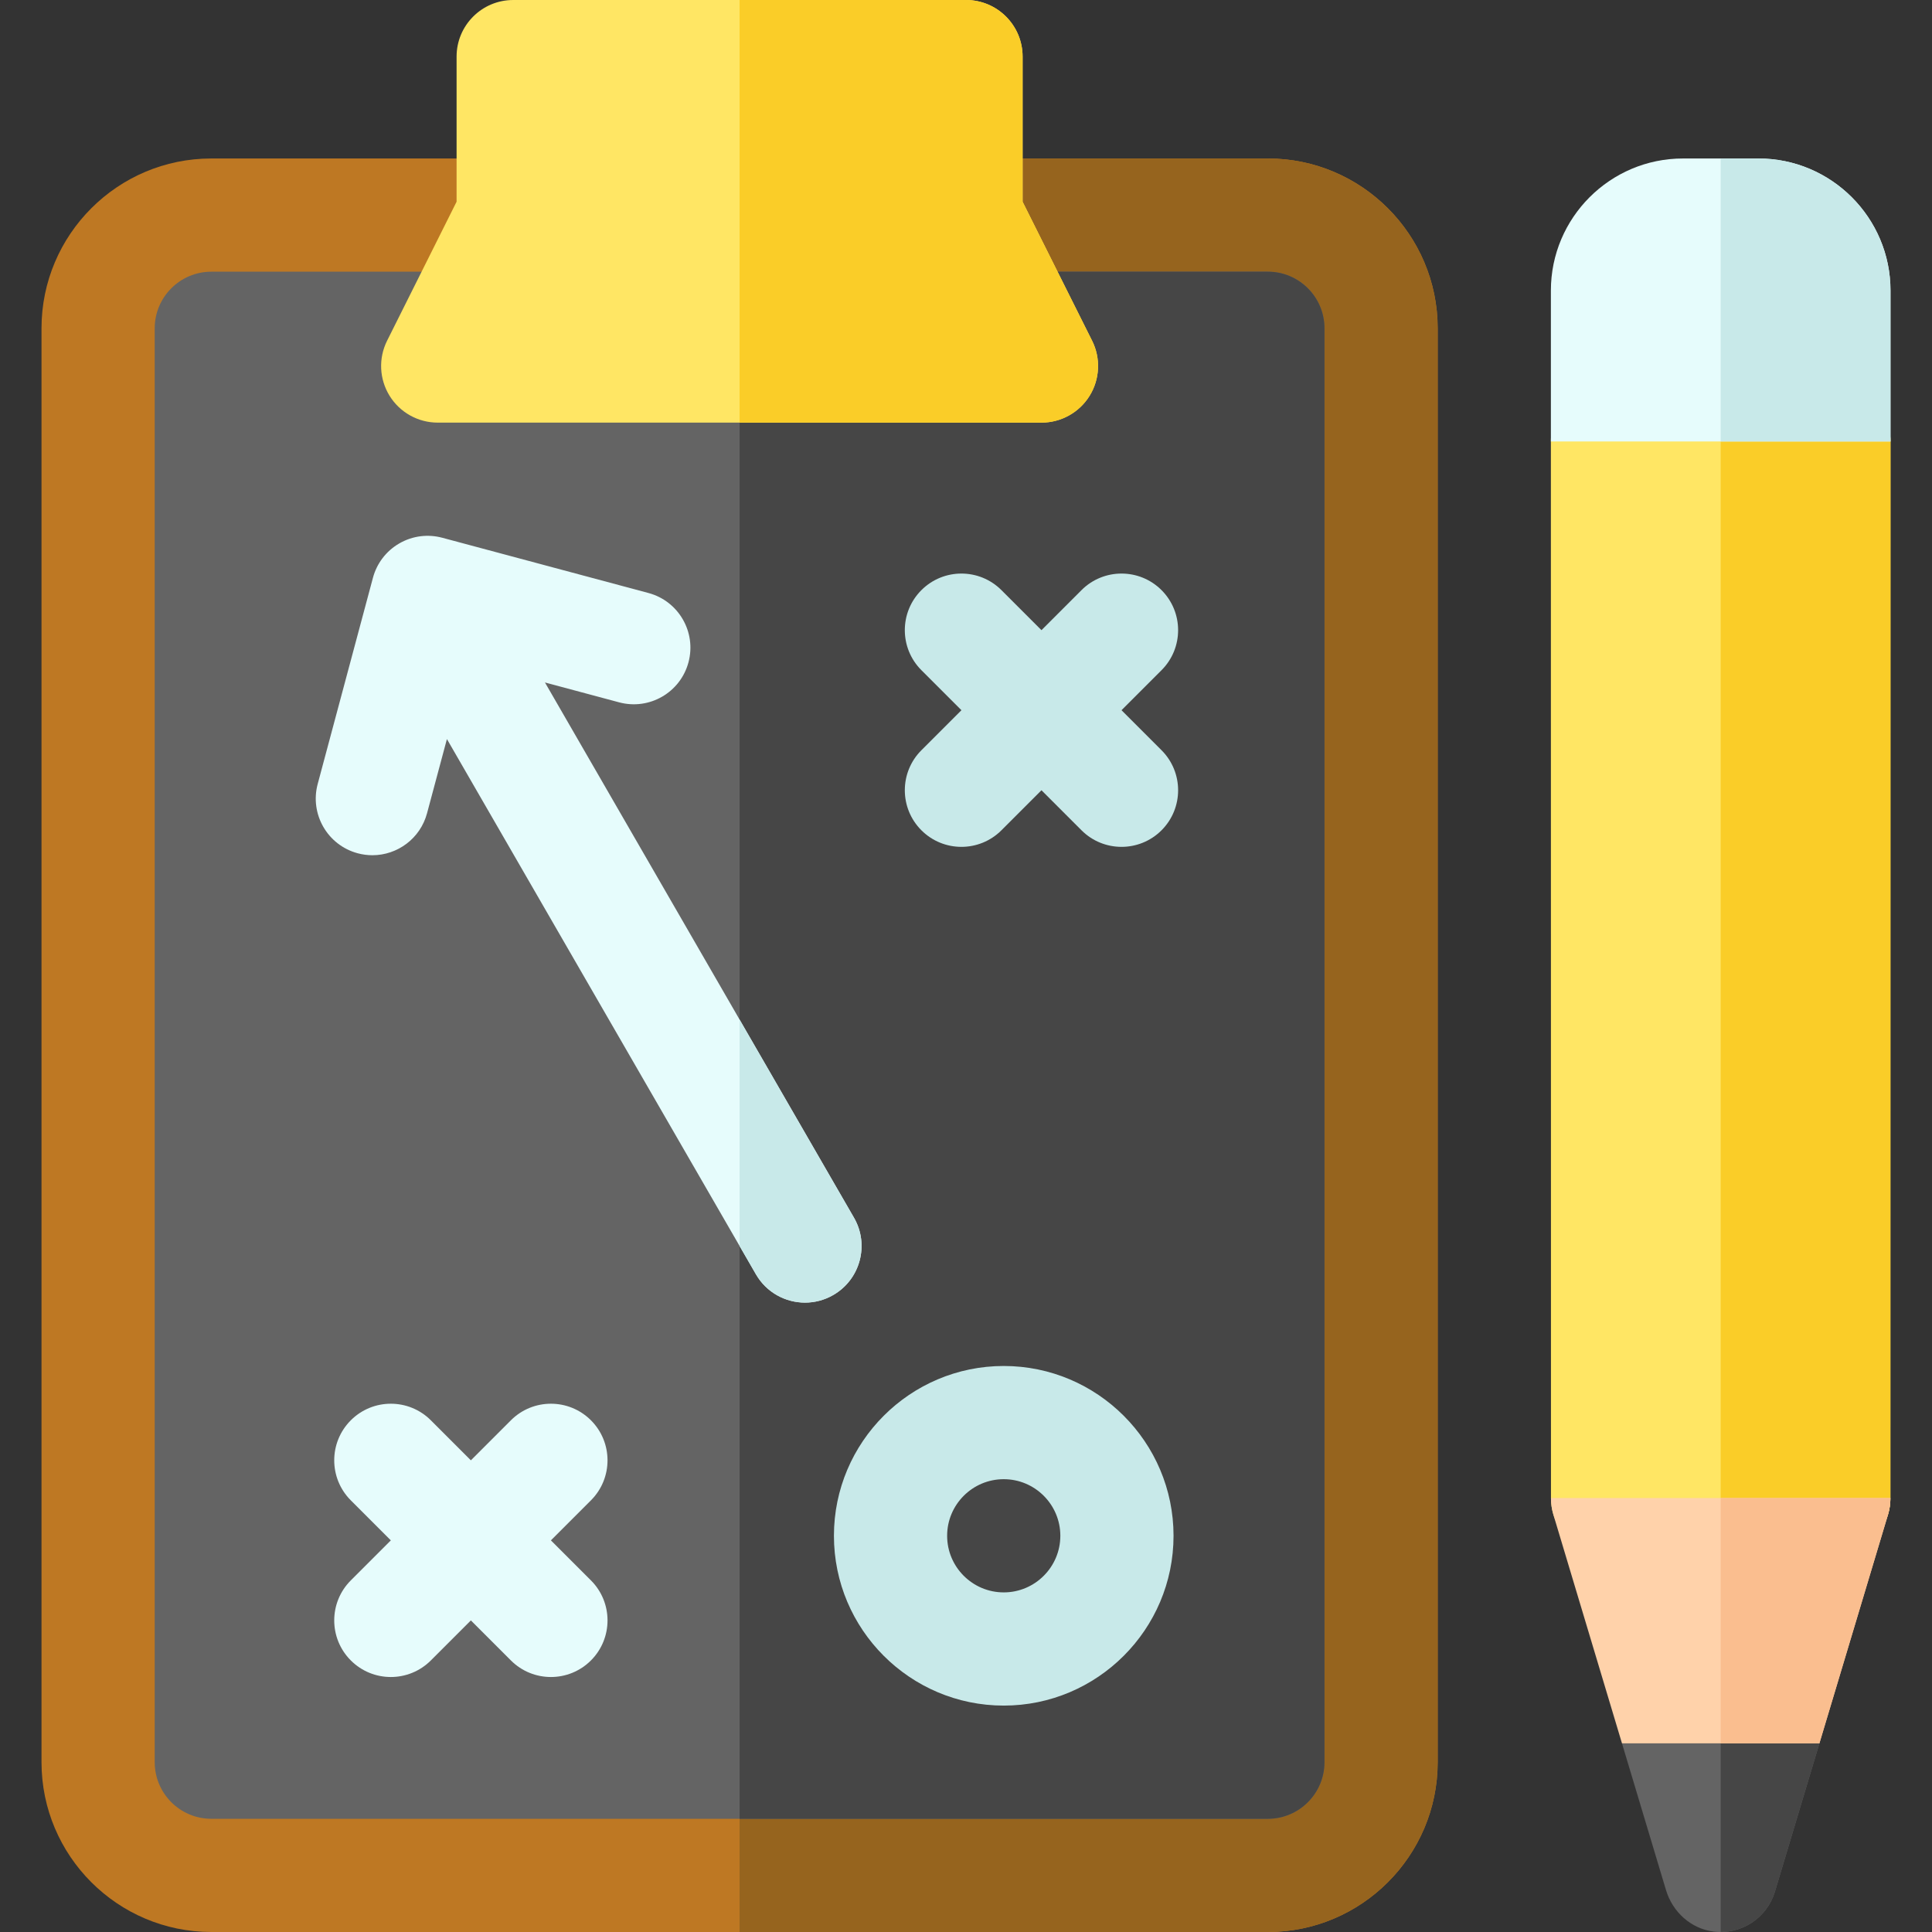 <svg id="Capa_1" enable-background="new 0 0 512 512" height="512" viewBox="0 0 512 512" width="512" xmlns="http://www.w3.org/2000/svg"><rect x="0" y="0" width="512" height="512" fill="#333333" stroke="none"/><path d="m486 102h-60c-8.284 0-15 6.716-15 15l.024 280.001c.001 8.284 6.716 14.999 15 14.999h59.953c8.284 0 14.999-6.715 15-14.999l.023-280.001c0-8.284-6.716-15-15-15z" fill="#ffe664"/><path d="m486 102h-30v310h29.976c8.284 0 14.999-6.715 15-14.999l.024-280.001c0-8.284-6.716-15-15-15z" fill="#facd28"/><path d="m429.84 462 11.673 38.91c1.726 5.753 6.564 10.191 12.521 10.963 7.409.96 14.244-3.596 16.334-10.563l11.792-39.31-26.16-20z" fill="#646464"/><path d="m470.367 501.31 11.793-39.31-26.16-20v69.985c6.623-.001 12.464-4.331 14.367-10.675z" fill="#464646"/><path d="m336 512h-280c-24.813 0-45-20.187-45-45v-380c0-24.813 20.187-45 45-45h280c24.813 0 45 20.187 45 45v380c0 24.813-20.187 45-45 45z" fill="#be7823"/><path d="m336 42h-140v470h140c24.813 0 45-20.187 45-45v-380c0-24.813-20.187-45-45-45z" fill="#96641e"/><path d="m56 72c-8.271 0-15 6.729-15 15v380c0 8.271 6.729 15 15 15h280c8.271 0 15-6.729 15-15v-380c0-8.271-6.729-15-15-15z" fill="#646464"/><path d="m336 72h-140v410h140c8.271 0 15-6.729 15-15v-380c0-8.271-6.729-15-15-15z" fill="#464646"/><path d="m276 112h-160c-5.199 0-10.027-2.692-12.76-7.114s-2.981-9.944-.657-14.594l18.417-36.833v-38.459c0-8.284 6.716-15 15-15h120c8.284 0 15 6.716 15 15v38.459l18.417 36.833c2.325 4.649 2.076 10.172-.657 14.594s-7.561 7.114-12.76 7.114z" fill="#ffe664"/><path d="m289.417 90.292-18.417-36.833v-38.459c0-8.284-6.716-15-15-15h-60v112h80c5.199 0 10.027-2.692 12.76-7.114s2.981-9.945.657-14.594z" fill="#facd28"/><path d="m297.213 188.213 10.607-10.607c5.858-5.857 5.858-15.355 0-21.213-5.857-5.858-15.354-5.858-21.213 0l-10.607 10.607-10.607-10.607c-5.857-5.858-15.355-5.858-21.213 0s-5.858 15.355 0 21.213l10.607 10.607-10.607 10.607c-5.858 5.857-5.858 15.355 0 21.213 2.929 2.929 6.767 4.394 10.606 4.394 3.838 0 7.678-1.465 10.606-4.394l10.608-10.607 10.607 10.607c2.929 2.929 6.768 4.394 10.606 4.394s7.678-1.464 10.606-4.394c5.858-5.858 5.858-15.355 0-21.213z" fill="#c8e9e9"/><path d="m146 444.426c-3.839 0-7.678-1.464-10.606-4.394l-42.426-42.426c-5.858-5.858-5.858-15.355 0-21.213 5.857-5.858 15.355-5.858 21.213 0l42.426 42.426c5.858 5.858 5.858 15.355 0 21.213-2.929 2.93-6.768 4.394-10.607 4.394z" fill="#e6fcfc"/><path d="m103.574 444.426c-3.839 0-7.678-1.464-10.606-4.394-5.858-5.858-5.858-15.355 0-21.213l42.426-42.426c5.857-5.858 15.355-5.858 21.213 0s5.858 15.355 0 21.213l-42.426 42.426c-2.93 2.93-6.768 4.394-10.607 4.394z" fill="#e6fcfc"/><path d="m266 452c-24.813 0-45-20.187-45-45s20.187-45 45-45 45 20.187 45 45-20.187 45-45 45zm0-60c-8.271 0-15 6.729-15 15s6.729 15 15 15 15-6.729 15-15-6.729-15-15-15z" fill="#c8e9e9"/><path d="m226.311 322.705-81.893-141.844 19.662 5.268c8.004 2.145 16.228-2.605 18.371-10.606 2.144-8.002-2.604-16.227-10.606-18.371l-54.638-14.64c-3.709-.995-7.797-.574-11.385 1.498-3.587 2.071-5.995 5.4-6.989 9.108l-14.641 54.641c-2.144 8.002 2.604 16.227 10.606 18.371 1.301.349 2.606.515 3.892.515 6.623 0 12.684-4.42 14.479-11.122l5.268-19.662 81.893 141.844c2.778 4.813 7.82 7.502 13.004 7.502 2.544 0 5.124-.648 7.486-2.012 7.175-4.142 9.633-13.316 5.491-20.49z" fill="#e6fcfc"/><path d="m500.367 401.31c.417-1.391.601-2.815.608-4.234 0-.042-.034-.076-.076-.076h-89.798c-.042 0-.076.034-.076.076.006 1.418.19 2.843.608 4.234l18.207 60.69h52.32z" fill="#ffd2aa"/><path d="m226.311 322.705-30.311-52.499v59.999l4.33 7.5c2.778 4.813 7.82 7.502 13.004 7.502 2.544 0 5.124-.648 7.486-2.012 7.175-4.142 9.633-13.316 5.491-20.49z" fill="#c8e9e9"/><path d="m482.16 462 18.207-60.69c.417-1.391.601-2.815.608-4.234 0-.042-.034-.076-.076-.076h-44.899v65z" fill="#fabe8f"/><path d="m466 42h-20c-19.299 0-35 15.701-35 35v40h90v-40c0-19.299-15.701-35-35-35z" fill="#e6fcfc"/><path d="m501 77c0-19.299-15.701-35-35-35h-10v75h45z" fill="#c8e9e9"/></svg>